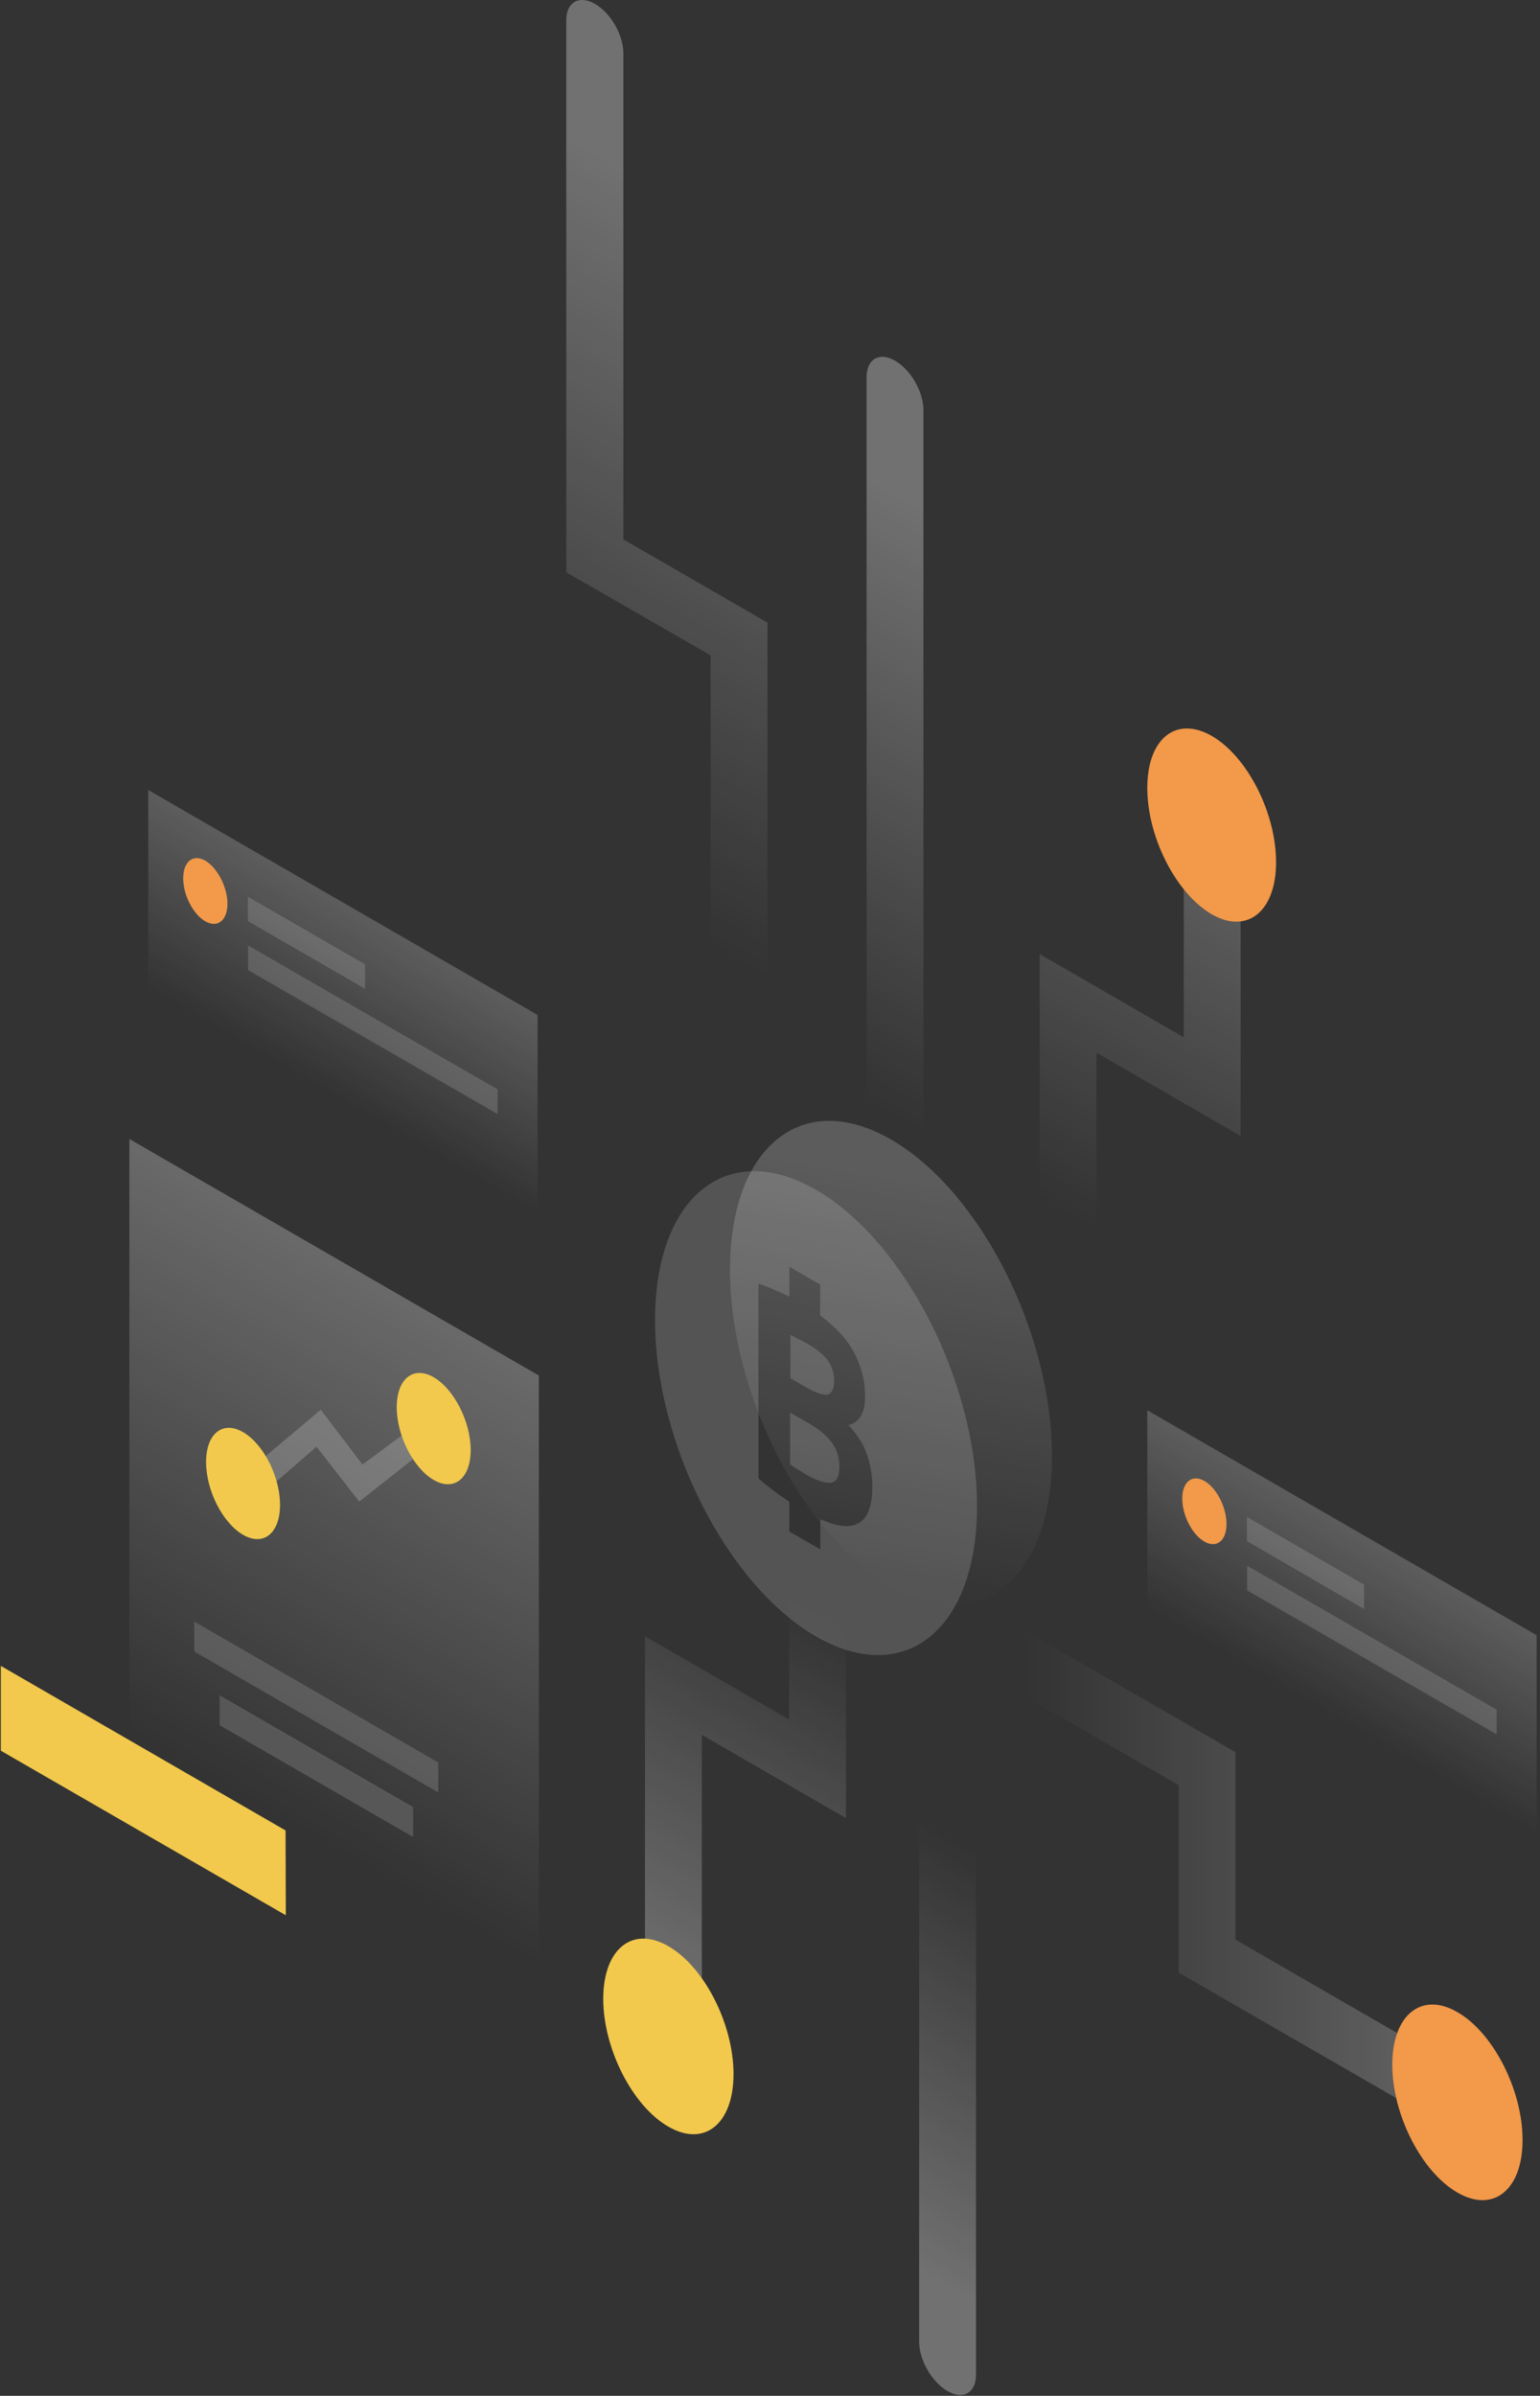 <svg width="245" height="381" viewBox="0 0 245 381" fill="none" xmlns="http://www.w3.org/2000/svg">
<rect x="0" y="0" width="245" height="381" fill="#333333" stroke="none"/>
<path opacity="0.3" d="M94.649 0.619C97.17 2.059 99.171 5.58 99.171 8.462V85.771L122.1 99.016V178.767C122.1 181.648 120.059 182.809 117.578 181.368C115.057 179.928 113.056 176.406 113.056 173.525V104.218L90.088 91.013V3.22C90.088 0.338 92.128 -0.822 94.649 0.619Z" fill="url(#paint0_linear)"/>
<path opacity="0.3" d="M107.134 336.428C109.655 337.868 111.656 336.708 111.656 333.827V275.884L134.585 289.13V251.195C134.585 248.314 132.544 244.792 130.063 243.352C127.542 241.911 125.541 243.072 125.541 245.953V273.444L102.612 260.198V328.585C102.612 331.466 104.653 334.987 107.134 336.428Z" fill="url(#paint1_linear)"/>
<path opacity="0.3" d="M142.388 57.361C144.909 58.801 146.909 62.323 146.909 65.204V196.734C146.909 199.616 144.869 200.776 142.388 199.335C139.867 197.895 137.866 194.374 137.866 191.492V59.962C137.866 57.081 139.907 55.92 142.388 57.361Z" fill="url(#paint2_linear)"/>
<path fill-rule="evenodd" clip-rule="evenodd" d="M116.698 329.826C116.698 337.749 112.056 341.51 106.334 338.189C100.612 334.908 95.97 325.784 95.97 317.861C95.97 309.938 100.612 306.177 106.334 309.498C112.056 312.779 116.698 321.903 116.698 329.826Z" fill="#F2C94C"/>
<path opacity="0.3" d="M192.847 123.305C190.326 121.865 188.326 123.025 188.326 125.906V164.961L165.397 151.716V199.694C165.397 202.576 167.438 206.097 169.918 207.538C172.439 208.978 174.44 207.818 174.44 204.937V167.402L197.369 180.647V131.148C197.369 128.267 195.328 124.746 192.847 123.305Z" fill="url(#paint3_linear)"/>
<path fill-rule="evenodd" clip-rule="evenodd" d="M203.011 137.11C203.011 144.953 198.409 148.634 192.767 145.393C187.125 142.112 182.523 133.148 182.523 125.305C182.523 117.462 187.085 113.781 192.767 117.022C198.449 120.303 203.011 129.267 203.011 137.11Z" fill="#F2994A"/>
<path opacity="0.3" d="M236.704 336.868C236.704 333.987 234.663 330.465 232.182 329.025L196.569 308.457V278.646L161.195 258.238C158.674 256.797 156.673 257.958 156.673 260.839C156.673 263.72 158.714 267.241 161.195 268.682L187.525 283.888V313.699L232.222 339.469C234.703 340.91 236.704 339.749 236.704 336.868Z" fill="url(#paint4_linear)"/>
<path opacity="0.3" d="M150.751 380.245C148.23 378.804 146.229 375.283 146.229 372.402V277.565C146.229 274.684 148.27 273.524 150.751 274.964C153.272 276.405 155.273 279.926 155.273 282.807V377.644C155.273 380.525 153.232 381.685 150.751 380.245Z" fill="url(#paint5_linear)"/>
<path fill-rule="evenodd" clip-rule="evenodd" d="M242.226 340.309C242.226 348.232 237.584 351.994 231.862 348.672C226.14 345.391 221.498 336.267 221.498 328.344C221.498 320.421 226.14 316.66 231.862 319.981C237.584 323.262 242.226 332.386 242.226 340.309Z" fill="#F2994A"/>
<path opacity="0.3" d="M20.581 181.127L85.726 218.741V339.428L20.581 301.813V181.127Z" fill="url(#paint6_linear)"/>
<path opacity="0.15" d="M30.905 257.878L69.72 280.287V285.048L30.905 262.64V257.878Z" fill="white"/>
<path opacity="0.15" d="M34.946 269.602L65.718 287.368V292.13L34.946 274.363V269.602Z" fill="white"/>
<path fill-rule="evenodd" clip-rule="evenodd" d="M45.43 291.09L0.133 264.92V278.405L45.47 304.575L45.43 291.09Z" fill="#F2C94C"/>
<path opacity="0.2" d="M67.279 230.787L57.155 238.79L50.352 230.067L41.469 237.75L37.947 235.189L51.033 224.185L57.675 232.908L64.998 227.466L67.279 230.787Z" fill="white"/>
<path fill-rule="evenodd" clip-rule="evenodd" d="M74.882 230.587C74.882 235.108 72.241 237.229 68.999 235.349C65.758 233.468 63.117 228.306 63.117 223.784C63.117 219.262 65.758 217.142 68.999 219.022C72.241 220.903 74.882 226.105 74.882 230.587ZM44.55 239.31C44.55 243.832 41.909 245.953 38.668 244.072C35.426 242.191 32.785 237.029 32.785 232.507C32.785 227.986 35.426 225.865 38.668 227.746C41.909 229.626 44.55 234.788 44.55 239.31Z" fill="#F2C94C"/>
<path opacity="0.2" d="M244.467 260.038L182.523 224.265V256.517L244.467 292.291V260.038Z" fill="url(#paint7_linear)"/>
<path opacity="0.15" d="M198.369 241.23L217.017 251.995V255.876L198.369 245.072V241.23Z" fill="white"/>
<path opacity="0.15" d="M198.409 248.994L238.104 271.883V275.804L198.409 252.916V248.994Z" fill="white"/>
<path fill-rule="evenodd" clip-rule="evenodd" d="M195.128 242.352C195.128 244.993 193.567 246.273 191.607 245.153C189.646 244.032 188.085 240.951 188.085 238.31C188.085 235.669 189.646 234.389 191.607 235.509C193.567 236.629 195.128 239.711 195.128 242.352Z" fill="#F2994A"/>
<path opacity="0.2" d="M85.526 161.4L23.582 125.626V157.878L85.526 193.652V161.4Z" fill="url(#paint8_linear)"/>
<path opacity="0.15" d="M39.428 142.594L58.075 153.358V157.239L39.428 146.475V142.594Z" fill="white"/>
<path opacity="0.15" d="M39.468 150.356L79.163 173.245V177.167L39.468 154.278V150.356Z" fill="white"/>
<path fill-rule="evenodd" clip-rule="evenodd" d="M36.187 143.713C36.187 146.354 34.626 147.635 32.666 146.514C30.705 145.394 29.144 142.312 29.144 139.671C29.144 137.03 30.705 135.75 32.666 136.87C34.586 137.991 36.187 141.072 36.187 143.713Z" fill="#F2994A"/>
<path opacity="0.2" d="M167.357 231.508C167.357 251.115 155.873 260.399 141.748 252.236C127.582 244.072 116.138 221.544 116.138 201.936C116.138 182.329 127.622 173.045 141.748 181.208C155.913 189.371 167.357 211.9 167.357 231.508Z" fill="url(#paint9_linear)"/>
<g opacity="0.4">
<path opacity="0.4" d="M131.663 221.783C132.344 221.583 132.704 220.863 132.704 219.623C132.704 218.342 132.344 217.222 131.663 216.301C130.943 215.381 129.903 214.501 128.542 213.74C128.102 213.5 127.622 213.22 127.102 212.98C126.582 212.7 126.141 212.46 125.741 212.3V219.182L128.262 220.623C129.863 221.543 130.983 221.904 131.663 221.783ZM128.942 226.505L125.701 224.625V232.868C126.101 233.148 126.501 233.428 126.902 233.668C127.342 233.948 127.822 234.228 128.342 234.548C129.903 235.429 131.143 235.869 132.104 235.789C133.064 235.749 133.544 234.869 133.544 233.228C133.544 231.787 133.144 230.507 132.344 229.426C131.543 228.346 130.423 227.346 128.942 226.505Z" fill="white"/>
<path opacity="0.4" d="M129.823 189.211C115.658 181.048 104.213 190.332 104.213 209.939C104.213 229.547 115.698 252.075 129.823 260.238C143.988 268.402 155.433 259.118 155.433 239.51C155.433 219.903 143.948 197.374 129.823 189.211ZM136.145 242.432C134.785 242.952 132.904 242.672 130.503 241.591V246.393L125.581 243.552V238.79C125.221 238.59 124.901 238.35 124.541 238.11C123.3 237.27 122.02 236.269 120.659 235.109V204.137C121.7 204.457 122.86 204.937 124.141 205.537C124.621 205.737 125.101 205.978 125.581 206.218V201.456L130.503 204.297L130.463 209.179C130.863 209.499 131.264 209.779 131.624 210.099C132.864 211.1 133.945 212.22 134.825 213.42C135.705 214.621 136.386 215.981 136.866 217.422C137.386 218.862 137.626 220.423 137.626 222.104C137.626 224.665 136.746 226.185 134.985 226.625C136.466 228.226 137.466 229.827 137.986 231.467C138.506 233.068 138.786 234.749 138.786 236.389C138.786 239.751 137.906 241.751 136.145 242.432Z" fill="white"/>
</g>
<defs>
<linearGradient id="paint0_linear" x1="107.146" y1="32.088" x2="57.389" y2="118.302" gradientUnits="userSpaceOnUse">
<stop stop-color="white"/>
<stop offset="1" stop-color="white" stop-opacity="0"/>
</linearGradient>
<linearGradient id="paint1_linear" x1="115.611" y1="322.812" x2="147.936" y2="266.807" gradientUnits="userSpaceOnUse">
<stop stop-color="white"/>
<stop offset="1" stop-color="white" stop-opacity="0"/>
</linearGradient>
<linearGradient id="paint2_linear" x1="142.501" y1="79.012" x2="99.718" y2="153.113" gradientUnits="userSpaceOnUse">
<stop stop-color="white"/>
<stop offset="1" stop-color="white" stop-opacity="0"/>
</linearGradient>
<linearGradient id="paint3_linear" x1="186.384" y1="104.27" x2="143.791" y2="178.06" gradientUnits="userSpaceOnUse">
<stop stop-color="white"/>
<stop offset="1" stop-color="white" stop-opacity="0"/>
</linearGradient>
<linearGradient id="paint4_linear" x1="248.431" y1="298.859" x2="163.259" y2="298.85" gradientUnits="userSpaceOnUse">
<stop stop-color="white"/>
<stop offset="1" stop-color="white" stop-opacity="0"/>
</linearGradient>
<linearGradient id="paint5_linear" x1="150.603" y1="363.148" x2="181.511" y2="309.684" gradientUnits="userSpaceOnUse">
<stop stop-color="white"/>
<stop offset="1" stop-color="white" stop-opacity="0"/>
</linearGradient>
<linearGradient id="paint6_linear" x1="59.851" y1="191.76" x2="14.022" y2="271.157" gradientUnits="userSpaceOnUse">
<stop stop-color="white"/>
<stop offset="1" stop-color="white" stop-opacity="0"/>
</linearGradient>
<linearGradient id="paint7_linear" x1="219.288" y1="246.175" x2="205.912" y2="269.347" gradientUnits="userSpaceOnUse">
<stop stop-color="white"/>
<stop offset="1" stop-color="white" stop-opacity="0"/>
</linearGradient>
<linearGradient id="paint8_linear" x1="60.347" y1="147.536" x2="46.97" y2="170.709" gradientUnits="userSpaceOnUse">
<stop stop-color="white"/>
<stop offset="1" stop-color="white" stop-opacity="0"/>
</linearGradient>
<linearGradient id="paint9_linear" x1="144.027" y1="187.424" x2="132.637" y2="252.283" gradientUnits="userSpaceOnUse">
<stop stop-color="white"/>
<stop offset="1" stop-color="white" stop-opacity="0"/>
</linearGradient>
</defs>
</svg>
